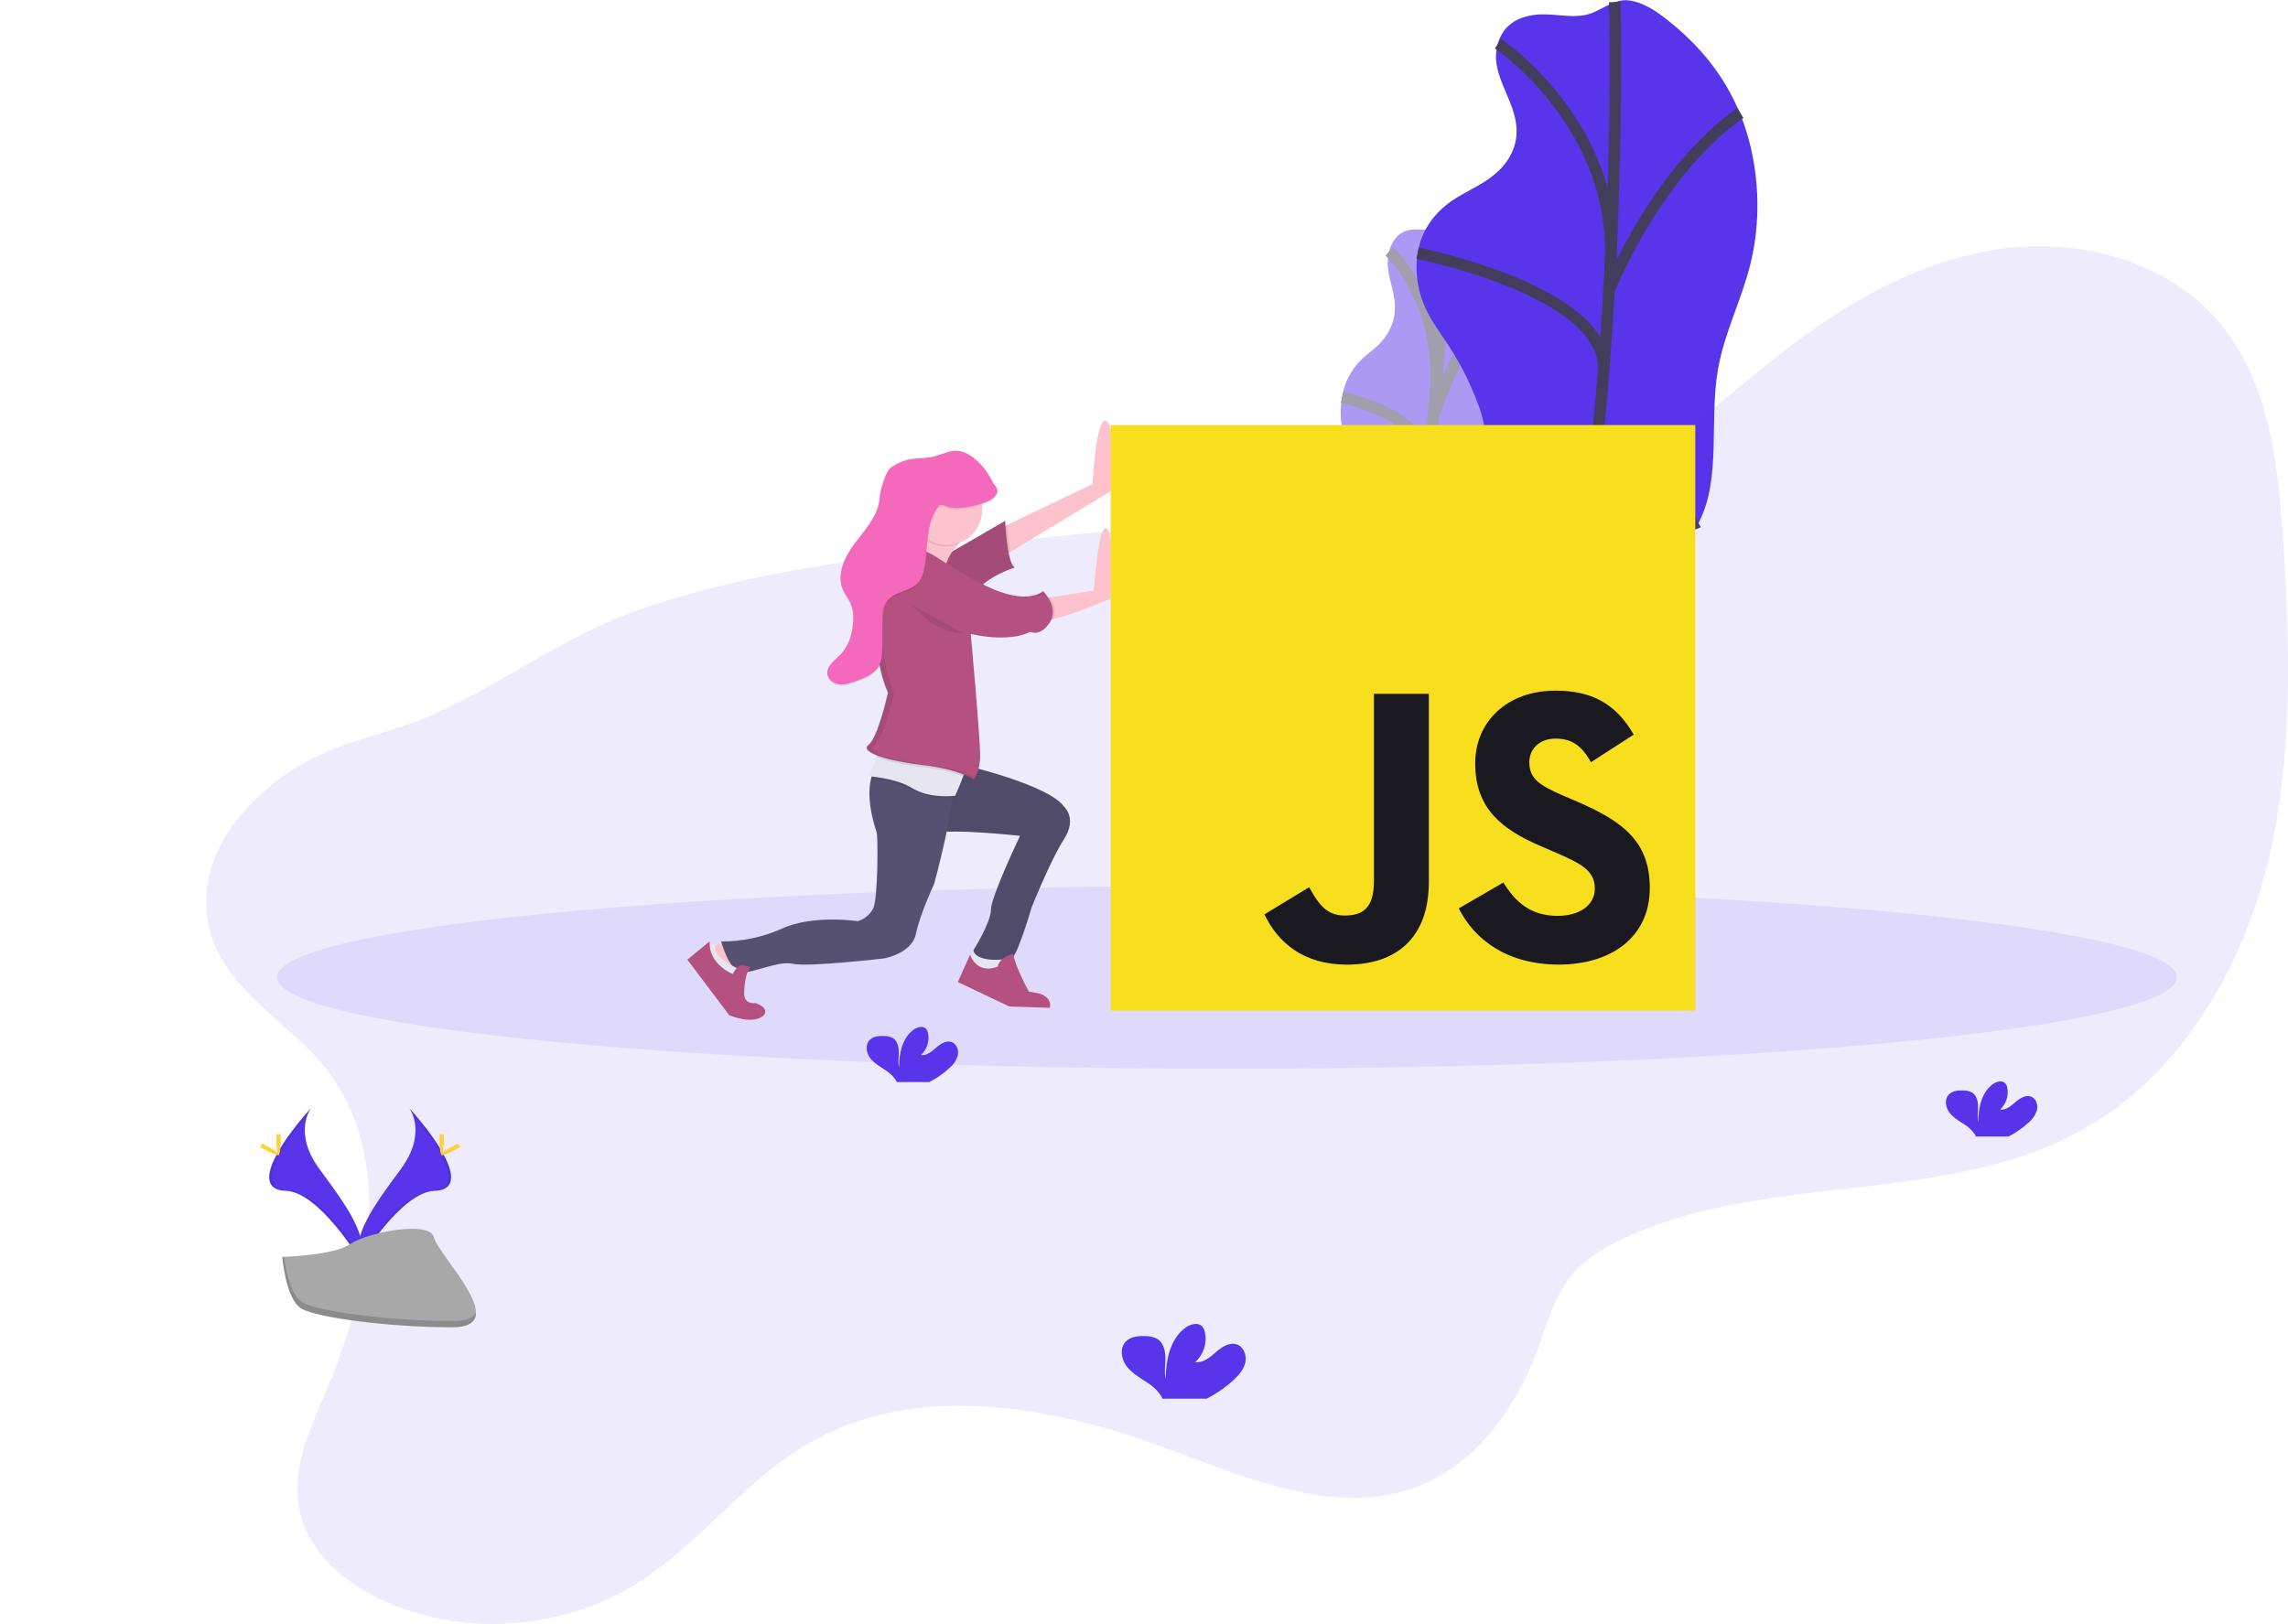 <svg width="400" height="284" viewBox="0 0 400 284" fill="none" xmlns="http://www.w3.org/2000/svg">
<g clip-path="url(#clip0_1483_2228)">
<g opacity="0.5">
<path d="M246.064 40.297C244.957 40.612 243.601 41.433 242.934 43.678C241.625 48.079 244.666 51.071 243.664 55.659C243.386 56.876 242.856 58.021 242.11 59.021C240.887 60.683 239.559 61.469 238.269 62.632C236.634 64.118 235.462 66.047 234.895 68.185C234.273 70.545 234.221 73.019 234.743 75.403C235.202 77.395 235.982 78.847 236.666 80.461C237.515 82.521 238.18 84.653 238.65 86.831C238.908 87.892 239.054 88.977 239.085 90.069C239.066 91.519 238.936 92.965 238.697 94.396L236.836 107.4C236.554 109.1 236.384 110.817 236.328 112.54C236.352 114.267 236.551 115.986 236.922 117.673C237.574 121.112 238.277 124.677 239.772 126.498C241.268 128.319 243.815 127.665 245.38 123.98C246.867 120.455 246.902 115.75 248.215 111.984C250.285 106.05 254.398 105.252 256.681 99.59C258.871 94.143 258.199 87.497 259.31 81.302C260.087 76.862 261.799 72.815 262.805 68.43C264.25 62.114 264.106 55.558 262.953 50.702C262.076 46.712 260.178 43.019 257.446 39.986C256.479 38.916 255.442 37.962 254.227 37.865C252.933 37.764 251.803 39.394 250.526 39.884C249.05 40.464 247.566 39.869 246.064 40.297Z" fill="#5834EA"/>
<path d="M253.066 38.196C253.066 38.196 250.875 94.361 241.664 127.478" stroke="#433D5C" stroke-width="2" stroke-miterlimit="10"/>
<path d="M242.879 43.943C242.879 43.943 252.724 52.924 250.856 70.014" stroke="#433D5C" stroke-width="2" stroke-miterlimit="10"/>
<path d="M234.619 69.5C234.619 69.5 250.778 72.757 249.578 82.442" stroke="#433D5C" stroke-width="2" stroke-miterlimit="10"/>
<path d="M262.98 50.585C262.98 50.585 256.44 56.321 250.615 72.566" stroke="#433D5C" stroke-width="2" stroke-miterlimit="10"/>
<path d="M256.592 99.684C256.592 99.684 252.13 103.186 248.549 90.925" stroke="#433D5C" stroke-width="2" stroke-miterlimit="10"/>
<path d="M237.338 106.847C237.338 106.847 246.436 105.657 247.275 99.948" stroke="#433D5C" stroke-width="2" stroke-miterlimit="10"/>
</g>
<path d="M268.06 2.626C265.807 2.961 263.096 4.008 261.982 7.233C259.796 13.56 266.44 18.351 264.91 24.962C264.454 26.781 263.492 28.434 262.137 29.728C259.807 32.028 257.143 33.032 254.619 34.592C252.095 36.153 249.473 38.608 248.289 42.374C247.151 45.997 247.644 49.997 248.829 52.986C250.013 55.974 251.803 58.204 253.403 60.663C255.348 63.69 256.973 66.911 258.254 70.274C258.9 71.807 259.333 73.421 259.543 75.072C259.749 77.095 259.489 79.27 259.229 81.399L256.918 100.364C256.611 102.886 256.3 105.446 256.475 107.874C256.673 110.672 257.5 113.116 258.316 115.501C260.071 120.645 261.951 126.007 265.263 128.84C268.576 131.673 273.772 131.066 276.572 125.797C279.236 120.781 278.747 113.859 281.019 108.47C284.599 99.975 293.019 99.287 297.069 91.224C300.952 83.489 298.782 73.593 300.343 64.605C301.461 58.165 304.49 52.406 306.044 46.067C308.284 36.935 307.209 27.265 304.25 19.997C301.29 12.728 296.611 7.545 291.589 3.564C289.461 1.871 287.205 0.342 284.677 0.062C281.99 -0.238 279.842 2.027 277.259 2.599C274.254 3.226 271.116 2.171 268.06 2.626Z" fill="#5834EA"/>
<path d="M282.304 0.362C282.304 0.362 284.424 82.812 269.271 130.49" stroke="#433D5C" stroke-width="2" stroke-miterlimit="10"/>
<path d="M261.897 7.631C261.897 7.631 283.333 22.028 281.496 46.994" stroke="#433D5C" stroke-width="2" stroke-miterlimit="10"/>
<path d="M247.827 44.274C247.827 44.274 281.659 50.99 280.324 65.107" stroke="#433D5C" stroke-width="2" stroke-miterlimit="10"/>
<path d="M304.288 19.787C304.288 19.787 291.43 27.456 281.302 50.686" stroke="#433D5C" stroke-width="2" stroke-miterlimit="10"/>
<path d="M296.867 91.333C296.867 91.333 288.052 96.003 279.186 77.477" stroke="#433D5C" stroke-width="2" stroke-miterlimit="10"/>
<path d="M257.865 99.586C257.865 99.586 276.556 98.913 277.621 90.606" stroke="#433D5C" stroke-width="2" stroke-miterlimit="10"/>
<path d="M354.639 196.317C355.351 195.735 355.869 194.951 356.126 194.068C356.321 193.173 355.94 192.103 355.086 191.776C354.13 191.41 353.109 192.071 352.336 192.745C351.563 193.418 350.674 194.18 349.66 194.036C350.181 193.563 350.571 192.963 350.792 192.294C351.012 191.625 351.056 190.91 350.919 190.219C350.875 189.933 350.754 189.664 350.569 189.441C350.037 188.873 349.078 189.118 348.441 189.566C346.422 190.99 345.858 193.737 345.847 196.212C345.645 195.321 345.816 194.391 345.808 193.488C345.8 192.585 345.552 191.542 344.783 191.068C344.306 190.811 343.77 190.683 343.229 190.698C342.321 190.663 341.311 190.756 340.69 191.422C339.913 192.247 340.119 193.636 340.791 194.535C341.462 195.433 342.48 196.013 343.42 196.644C344.173 197.092 344.815 197.705 345.299 198.437C345.356 198.539 345.403 198.646 345.439 198.756H351.128C352.403 198.106 353.584 197.285 354.639 196.317Z" fill="#5834EA"/>
<path opacity="0.1" d="M56.982 186.9C69.339 202.644 64.539 225.644 56.687 244.061C54.058 250.229 51.083 256.754 52.194 263.365C53.549 271.451 60.737 277.373 68.318 280.486C82.104 286.198 98.609 284.837 111.273 276.941C122.22 270.116 130.061 259.019 141.195 252.505C159.835 241.61 183.548 245.723 203.781 253.229C218.095 258.54 233.745 265.451 247.97 259.898C257.978 256.007 264.898 246.485 268.669 236.407C270.491 231.539 271.811 226.29 275.271 222.399C277.337 220.107 280.032 218.477 282.797 217.107C308.04 204.574 339.884 211.27 364.381 197.387C380.928 188.001 391.522 170.293 396.225 151.829C400.928 133.366 400.369 114.003 399.177 94.991C398.33 81.477 396.812 67.052 388.194 56.62C379.08 45.589 363.433 41.484 349.294 43.581C335.154 45.678 322.331 53.188 311.069 61.99C296.976 72.99 283.908 86.691 266.603 91.15C254.821 94.185 242.425 92.524 230.27 91.952C209.951 90.991 189.629 93.119 169.424 95.454C150.08 97.695 130.589 100.162 112.17 106.466C99.129 110.929 88.675 119.027 76.36 124.684C68.333 128.373 59.58 129.393 51.984 134.089C42.621 139.875 34.042 149.942 36.45 161.716C38.71 172.927 50.419 178.546 56.982 186.9Z" fill="#5834EA"/>
<path opacity="0.1" d="M214.503 186.892C306.228 186.892 380.587 179.736 380.587 170.907C380.587 162.079 306.228 154.923 214.503 154.923C122.777 154.923 48.419 162.079 48.419 170.907C48.419 179.736 122.777 186.892 214.503 186.892Z" fill="#5834EA"/>
<path d="M170.763 165.923L169.462 167.818C169.462 167.818 170.88 169.713 171.016 169.95C171.152 170.188 175.152 169.833 175.152 169.833L175.505 168.413L174.915 166.756L170.763 165.923Z" fill="#E6E6F0"/>
<path d="M127.024 164.857L124.422 165.328L126.076 168.53L127.851 169.475L129.506 170.658L129.979 169.359L128.795 166.868L127.024 164.857Z" fill="#FDC2CC"/>
<path d="M169.583 134.058C169.583 134.058 183.416 137.373 186.014 141.062C186.014 141.062 188.379 143.078 186.014 146.747C183.649 150.417 180.34 158.713 180.34 158.713C180.34 158.713 177.975 166.767 177.031 167.359C176.088 167.95 170.647 168.425 170.173 166.191C170.173 166.191 173.245 161.335 173.245 159.082C173.245 156.829 178.328 146.171 178.328 146.171C178.328 146.171 166.744 144.868 163.078 145.697C159.412 146.525 164.736 132.755 169.583 134.058Z" fill="#565171"/>
<path opacity="0.1" d="M169.583 134.058C169.583 134.058 183.416 137.373 186.014 141.062C186.014 141.062 188.379 143.078 186.014 146.747C183.649 150.417 180.34 158.713 180.34 158.713C180.34 158.713 177.975 166.767 177.031 167.359C176.088 167.95 170.647 168.425 170.173 166.191C170.173 166.191 173.245 161.335 173.245 159.082C173.245 156.829 178.328 146.171 178.328 146.171C178.328 146.171 166.744 144.868 163.078 145.697C159.412 146.525 164.736 132.755 169.583 134.058Z" fill="#1A191F"/>
<path d="M166.744 137.257C166.717 137.945 166.643 138.72 166.538 139.552C165.781 145.584 163.315 154.553 163.315 154.553C163.315 154.553 160.833 159.884 160.123 163.32C159.412 166.756 154.566 167.6 154.566 167.6C154.566 167.6 141.323 169.156 138.604 168.549C135.886 167.942 131.614 170.328 129.502 169.97C127.389 169.612 126.073 164.639 126.073 164.639C129.739 164.66 133.368 163.893 136.713 162.39C142.15 159.903 149.956 161.086 149.956 161.086C150.538 160.917 151.08 160.63 151.547 160.243C152.014 159.856 152.398 159.378 152.674 158.837C153.501 157.059 153.501 146.28 153.265 145.568C151.711 140.899 151.839 137.903 152.286 136.156C152.435 135.392 152.772 134.678 153.265 134.078L166.744 137.257Z" fill="#565171"/>
<path opacity="0.1" d="M166.744 137.257C166.717 137.945 166.643 138.72 166.538 139.552C165.35 139.646 162.018 139.735 159.548 138.206C157.218 136.774 153.828 136.288 152.301 136.136C152.451 135.373 152.787 134.659 153.28 134.058L166.744 137.257Z" fill="#1A191F"/>
<path d="M168.379 135.774C167.827 137.331 166.981 139.156 166.981 139.156C166.981 139.156 162.608 139.747 159.532 137.852C156.457 135.957 151.494 135.72 151.494 135.72C152.298 135.225 152.841 133.723 153.179 132.408C153.368 131.665 153.516 130.911 153.622 130.151C153.622 130.151 168.161 133.113 168.767 133.587C168.993 133.774 168.752 134.716 168.379 135.774Z" fill="#E6E6F0"/>
<path d="M194.289 85.847L176.655 96.512L174.903 97.571V92.361L176.119 91.777L190.981 84.66C190.981 84.66 191.691 71.749 193.583 73.765C195.474 75.78 194.289 85.847 194.289 85.847Z" fill="#FDC2CC"/>
<path opacity="0.1" d="M176.655 96.512L174.903 97.571V92.361L176.119 91.777C176.199 93.365 176.378 94.947 176.655 96.512Z" fill="#1A191F"/>
<path d="M163.082 98.419L175.73 91.076C175.73 91.076 175.967 98.186 177.385 99.248C177.385 99.248 172.185 100.804 170.173 104.104L163.082 98.419Z" fill="#B45181"/>
<path opacity="0.1" d="M163.082 98.419L175.73 91.076C175.73 91.076 175.967 98.186 177.385 99.248C177.385 99.248 172.185 100.804 170.173 104.104L163.082 98.419Z" fill="#1A191F"/>
<path d="M194.177 104.68C194.177 104.68 188.161 107.306 184.177 108.271C183.28 108.542 182.343 108.65 181.408 108.591C178.69 108.116 182.119 104.699 182.119 104.699L183.548 104.478L191.221 103.279C191.221 103.279 192.049 91.434 193.466 92.384C194.884 93.333 194.177 104.68 194.177 104.68Z" fill="#FDC2CC"/>
<path d="M168.756 94.018C168.756 94.018 163.672 97.808 165.563 102.548C167.455 107.287 155.75 99.703 155.75 99.703C155.75 99.703 159.532 94.018 160.36 89.753C161.187 85.489 168.756 94.018 168.756 94.018Z" fill="#FDC2CC"/>
<path opacity="0.1" d="M168.379 135.774C166.18 134.944 163.882 134.408 161.544 134.179C158.127 133.79 154.997 133.132 153.183 132.408C153.372 131.665 153.519 130.911 153.626 130.151C153.626 130.151 168.165 133.113 168.771 133.587C168.993 133.774 168.752 134.716 168.379 135.774Z" fill="#1A191F"/>
<path opacity="0.1" d="M184.173 108.271C183.276 108.542 182.339 108.65 181.404 108.59C178.686 108.116 182.115 104.699 182.115 104.699L183.544 104.478C184.142 105.4 184.752 106.839 184.173 108.271Z" fill="#1A191F"/>
<path d="M160.48 96.15C160.48 96.15 155.87 96.034 154.216 97.929C152.562 99.824 152.915 104.933 152.915 104.933C152.915 104.933 152.569 115.163 155.16 120.887C155.245 121.071 155.255 121.282 155.187 121.474C155.16 121.544 155.16 121.501 155.16 121.501C155.16 121.501 153.505 128.965 151.851 130.268C150.197 131.572 155.397 133.113 161.56 133.821C167.723 134.529 170.189 136.307 170.189 136.307C170.189 136.307 171.253 135.14 171.354 132.517C171.455 129.895 169.711 110.84 169.711 110.84C169.711 110.84 176.212 112.497 180.115 110.485C180.115 110.485 181.889 111.435 183.544 108.828C185.198 106.221 182.379 103.38 182.379 103.38C182.379 103.38 179.777 105.987 172.565 102.551C165.354 99.115 162.721 96.034 160.48 96.15Z" fill="#B45181"/>
<path d="M125.133 165.094H123.715V167.11L125.133 170.308C125.133 170.308 127.024 170.662 127.144 170.662C127.265 170.662 128.799 170.308 128.799 170.308L129.273 169.479C129.273 169.479 124.069 167.46 125.133 165.094Z" fill="#E6E6F0"/>
<path d="M169.583 166.989L167.455 171.728L176.441 176.009L183.536 176.246C183.536 176.246 184.126 174.588 181.761 173.76L179.87 173.405C179.87 173.405 177.389 168.903 177.152 166.791C177.152 166.791 174.787 167.265 174.433 169.04C174.429 169.001 171.121 170.658 169.583 166.989Z" fill="#B45181"/>
<path d="M124.069 164.619L123.346 165.211L120.17 167.818L127.498 177.546C127.498 177.546 131.634 179.324 133.529 177.546C133.529 177.546 134.694 176.378 132.111 175.413C132.111 175.413 130.1 175.767 130.1 173.756C130.1 171.744 130.573 169.612 131.265 169.137C131.265 169.137 129.49 168.545 129.02 169.02C128.659 169.419 128.341 169.856 128.073 170.324C128.073 170.324 123.832 168.647 124.069 164.619Z" fill="#B45181"/>
<path opacity="0.1" d="M160.127 89.991C160.007 90.592 159.848 91.184 159.653 91.765C160.267 93.245 161.433 94.427 162.902 95.06C164.372 95.693 166.03 95.727 167.525 95.154C167.836 94.832 168.17 94.532 168.523 94.255C168.523 94.255 160.954 85.726 160.127 89.991Z" fill="#1A191F"/>
<path opacity="0.1" d="M159.474 105.812C159.474 105.812 163.14 110.668 168.461 110.789Z" fill="#1A191F"/>
<g opacity="0.1">
<path d="M181.385 110.567C181.31 110.546 181.237 110.519 181.167 110.485C181.053 110.545 180.937 110.6 180.818 110.652C181.01 110.648 181.2 110.62 181.385 110.567Z" fill="#1A191F"/>
<path d="M182.643 103.867C182.514 103.701 182.377 103.543 182.231 103.392C182.231 103.392 181.455 104.17 179.536 104.318C180.593 104.423 181.659 104.268 182.643 103.867V103.867Z" fill="#1A191F"/>
<path d="M170.763 110.84L170.787 111.093C172.346 111.382 173.931 111.512 175.517 111.482C173.915 111.423 172.323 111.208 170.763 110.84V110.84Z" fill="#1A191F"/>
<path d="M162.608 133.829C156.461 133.116 151.261 131.579 152.9 130.276C154.538 128.972 156.208 121.509 156.208 121.509C156.208 121.509 156.208 121.552 156.235 121.482C156.303 121.29 156.294 121.079 156.208 120.894C153.618 115.155 153.964 104.941 153.964 104.941C153.964 104.941 153.61 99.847 155.265 97.936C156.496 96.524 159.365 96.232 160.752 96.174C160.623 96.164 160.493 96.164 160.364 96.174C160.364 96.174 155.754 96.057 154.099 97.952C152.445 99.847 152.799 104.956 152.799 104.956C152.799 104.956 152.453 115.186 155.043 120.91C155.129 121.095 155.138 121.306 155.07 121.497C155.043 121.567 155.043 121.525 155.043 121.525C155.043 121.525 153.4 128.965 151.731 130.268C150.061 131.572 155.276 133.113 161.439 133.821C167.602 134.529 170.068 136.307 170.068 136.307C170.192 136.158 170.301 135.998 170.394 135.829C169.194 135.249 166.725 134.295 162.608 133.829Z" fill="#1A191F"/>
</g>
<path d="M165.563 95.322C168.959 95.322 171.711 92.564 171.711 89.162C171.711 85.76 168.959 83.002 165.563 83.002C162.168 83.002 159.416 85.76 159.416 89.162C159.416 92.564 162.168 95.322 165.563 95.322Z" fill="#FDC2CC"/>
<path opacity="0.1" d="M174.313 86.407C173.804 87.683 172.286 88.166 170.954 88.497C169.051 88.963 167 89.423 165.179 88.699C164.943 88.566 164.671 88.513 164.402 88.547C164.186 88.634 164.005 88.792 163.89 88.995C161.882 91.859 162.208 95.676 161.688 99.139C161.525 100.217 161.249 101.33 160.523 102.135C159.109 103.692 156.441 103.633 155.14 105.287C154.282 106.376 154.274 107.89 154.282 109.279C154.282 110.76 154.269 112.243 154.243 113.727C154.22 114.7 154.173 115.707 153.734 116.571C152.989 118.034 151.327 118.731 149.793 119.295C148.837 119.653 147.851 120.015 146.826 119.918C145.801 119.82 144.775 119.139 144.643 118.112C144.461 116.719 145.894 115.746 146.88 114.742C148.457 113.143 149.105 110.816 149.164 108.567C149.219 107.659 149.087 106.749 148.775 105.894C148.414 105.011 147.769 104.267 147.381 103.396C146.185 100.711 147.661 97.606 149.428 95.255C151.195 92.905 153.365 90.613 153.742 87.699C153.775 87.068 153.865 86.442 154.01 85.827C154.282 84.979 154.927 82.636 155.637 82.1C156.775 81.241 158.111 80.684 159.521 80.481C160.612 80.321 161.727 80.38 162.81 80.169C164.076 79.924 165.253 79.321 166.519 79.096C169.257 78.609 172.227 81.796 173.427 84.31C173.758 85.08 174.624 85.625 174.313 86.407Z" fill="#1A191F"/>
<path d="M174.313 86.17C173.804 87.446 172.286 87.928 170.954 88.259C169.051 88.726 167 89.185 165.179 88.462C164.943 88.329 164.671 88.276 164.402 88.31C164.186 88.397 164.005 88.555 163.89 88.757C161.882 91.621 162.208 95.439 161.688 98.902C161.525 99.979 161.249 101.092 160.523 101.898C159.109 103.454 156.441 103.396 155.14 105.05C154.282 106.139 154.274 107.653 154.282 109.042C154.282 110.523 154.269 112.006 154.243 113.49C154.22 114.462 154.173 115.47 153.734 116.334C152.989 117.797 151.327 118.494 149.793 119.058C148.837 119.416 147.851 119.778 146.826 119.68C145.801 119.583 144.775 118.902 144.643 117.875C144.461 116.482 145.894 115.509 146.88 114.505C148.457 112.906 149.105 110.579 149.164 108.33C149.219 107.422 149.087 106.511 148.775 105.657C148.414 104.773 147.769 104.03 147.381 103.159C146.185 100.474 147.661 97.368 149.428 95.018C151.195 92.668 153.365 90.376 153.742 87.462C153.775 86.831 153.865 86.204 154.01 85.59C154.282 84.742 154.927 82.399 155.637 81.862C156.775 81.004 158.111 80.447 159.521 80.243C160.612 80.084 161.727 80.142 162.81 79.932C164.076 79.687 165.253 79.084 166.519 78.858C169.257 78.372 172.227 81.559 173.427 84.072C173.758 84.843 174.624 85.388 174.313 86.17Z" fill="#F569BC"/>
<path d="M194.177 74.329H296.378V176.725H194.177V74.329Z" fill="#F7DF1E"/>
<path d="M221.054 159.899L228.875 155.156C230.386 157.837 231.757 160.106 235.05 160.106C238.207 160.106 240.196 158.868 240.196 154.059V121.338H249.8V154.191C249.8 164.156 243.974 168.693 235.462 168.693C227.78 168.693 223.322 164.705 221.058 159.895M255.015 158.864L262.832 154.327C264.891 157.697 267.566 160.164 272.3 160.164C276.281 160.164 278.817 158.172 278.817 155.421C278.817 152.121 276.211 150.954 271.826 149.027L269.427 147.996C262.498 145.043 257.9 141.331 257.9 133.494C257.9 126.276 263.388 120.778 271.962 120.778C278.067 120.778 282.448 122.91 285.613 128.474L278.137 133.288C276.491 130.33 274.708 129.163 271.962 129.163C269.151 129.163 267.364 130.949 267.364 133.288C267.364 136.175 269.147 137.342 273.263 139.124L275.663 140.156C283.819 143.658 288.424 147.234 288.424 155.277C288.424 163.938 281.632 168.682 272.502 168.682C263.57 168.682 257.823 164.401 255.027 158.853" fill="#1A191F"/>
<path d="M165.963 186.791C166.675 186.21 167.194 185.425 167.451 184.542C167.645 183.647 167.264 182.577 166.41 182.25C165.455 181.884 164.433 182.546 163.661 183.219C162.888 183.892 161.998 184.655 160.985 184.511C161.506 184.038 161.896 183.437 162.116 182.768C162.337 182.099 162.38 181.385 162.243 180.694C162.199 180.407 162.078 180.138 161.894 179.915C161.362 179.347 160.402 179.592 159.765 180.04C157.746 181.464 157.183 184.211 157.171 186.686C156.969 185.795 157.14 184.865 157.132 183.962C157.125 183.059 156.876 182.017 156.107 181.542C155.63 181.285 155.095 181.158 154.554 181.172C153.645 181.137 152.635 181.231 152.014 181.896C151.237 182.721 151.443 184.11 152.115 185.009C152.787 185.908 153.804 186.488 154.744 187.118C155.497 187.567 156.14 188.18 156.624 188.912C156.681 189.013 156.727 189.12 156.764 189.231H162.453C163.727 188.58 164.908 187.759 165.963 186.791V186.791Z" fill="#5834EA"/>
<path d="M215.697 241.304C216.602 240.459 217.452 239.463 217.716 238.253C217.98 237.043 217.464 235.587 216.307 235.14C215.013 234.642 213.627 235.529 212.578 236.451C211.53 237.373 210.326 238.397 208.955 238.202C209.661 237.561 210.189 236.747 210.488 235.84C210.787 234.933 210.846 233.964 210.66 233.027C210.6 232.64 210.436 232.277 210.186 231.976C209.468 231.198 208.163 231.537 207.305 232.144C204.586 234.089 203.81 237.798 203.79 241.152C203.515 239.942 203.748 238.681 203.74 237.44C203.732 236.198 203.394 234.825 202.349 234.156C201.699 233.805 200.967 233.633 200.229 233.657C198.998 233.611 197.627 233.735 196.788 234.638C195.744 235.759 196.012 237.638 196.924 238.872C197.837 240.105 199.216 240.879 200.485 241.732C201.505 242.34 202.374 243.172 203.029 244.164C203.107 244.302 203.17 244.448 203.219 244.599H210.936C212.664 243.721 214.265 242.612 215.697 241.304V241.304Z" fill="#5834EA"/>
<path d="M71.554 193.78C71.554 193.78 74.808 198.06 70.051 204.48C65.294 210.901 61.364 216.356 62.96 220.372C62.96 220.372 70.136 208.414 75.977 208.247C81.818 208.08 77.981 200.971 71.554 193.78Z" fill="#5834EA"/>
<path opacity="0.1" d="M71.554 193.78C71.844 194.191 72.075 194.642 72.237 195.118C77.938 201.827 80.971 208.087 75.496 208.247C70.393 208.395 64.272 217.535 62.804 219.847C62.853 220.025 62.911 220.2 62.979 220.372C62.979 220.372 70.156 208.414 75.997 208.247C81.837 208.08 77.981 200.971 71.554 193.78Z" fill="#1A191F"/>
<path d="M77.604 199.216C77.604 200.718 77.437 201.94 77.216 201.94C76.995 201.94 76.828 200.722 76.828 199.216C76.828 197.71 77.037 198.437 77.243 198.437C77.449 198.437 77.604 197.714 77.604 199.216Z" fill="#FFD037"/>
<path d="M79.682 201.006C78.365 201.725 77.22 202.173 77.123 201.975C77.026 201.776 78.008 201.06 79.325 200.344C80.641 199.628 80.121 200.15 80.222 200.344C80.323 200.539 80.994 200.286 79.682 201.006Z" fill="#FFD037"/>
<path d="M54.373 193.78C54.373 193.78 51.119 198.06 55.876 204.48C60.633 210.901 64.556 216.352 62.968 220.368C62.968 220.368 55.791 208.41 49.95 208.243C44.109 208.076 47.938 200.971 54.373 193.78Z" fill="#5834EA"/>
<path opacity="0.1" d="M54.373 193.78C54.09 194.192 53.866 194.643 53.709 195.118C48.008 201.827 44.975 208.087 50.451 208.247C55.554 208.395 61.674 217.535 63.142 219.847C63.094 220.025 63.035 220.2 62.968 220.372C62.968 220.372 55.791 208.414 49.95 208.247C44.109 208.08 47.938 200.971 54.373 193.78Z" fill="#1A191F"/>
<path d="M48.315 199.216C48.315 200.718 48.482 201.94 48.704 201.94C48.925 201.94 49.092 200.722 49.092 199.216C49.092 197.71 48.882 198.437 48.676 198.437C48.471 198.437 48.315 197.714 48.315 199.216Z" fill="#FFD037"/>
<path d="M46.238 201.006C47.554 201.725 48.7 202.173 48.797 201.975C48.894 201.776 47.911 201.06 46.595 200.344C45.278 199.628 45.799 200.15 45.698 200.344C45.597 200.539 44.925 200.286 46.238 201.006Z" fill="#FFD037"/>
<path d="M49.352 219.812C49.352 219.812 58.451 219.531 61.193 217.574C63.934 215.617 75.173 213.294 75.868 216.407C76.564 219.52 89.542 232.014 79.27 232.096C68.999 232.178 55.403 230.493 52.665 228.823C49.927 227.154 49.352 219.812 49.352 219.812Z" fill="#A8A8A8"/>
<path opacity="0.2" d="M79.453 231.014C69.181 231.096 55.585 229.411 52.847 227.742C50.762 226.469 49.931 221.905 49.655 219.8H49.352C49.352 219.8 49.927 227.154 52.665 228.823C55.403 230.493 68.999 232.181 79.27 232.096C82.237 232.073 83.259 231.014 83.204 229.45C82.793 230.407 81.662 230.999 79.453 231.014Z" fill="#1A191F"/>
</g>
<defs>
<clipPath id="clip0_1483_2228">
<rect width="400" height="284" fill="white"/>
</clipPath>
</defs>
</svg>
